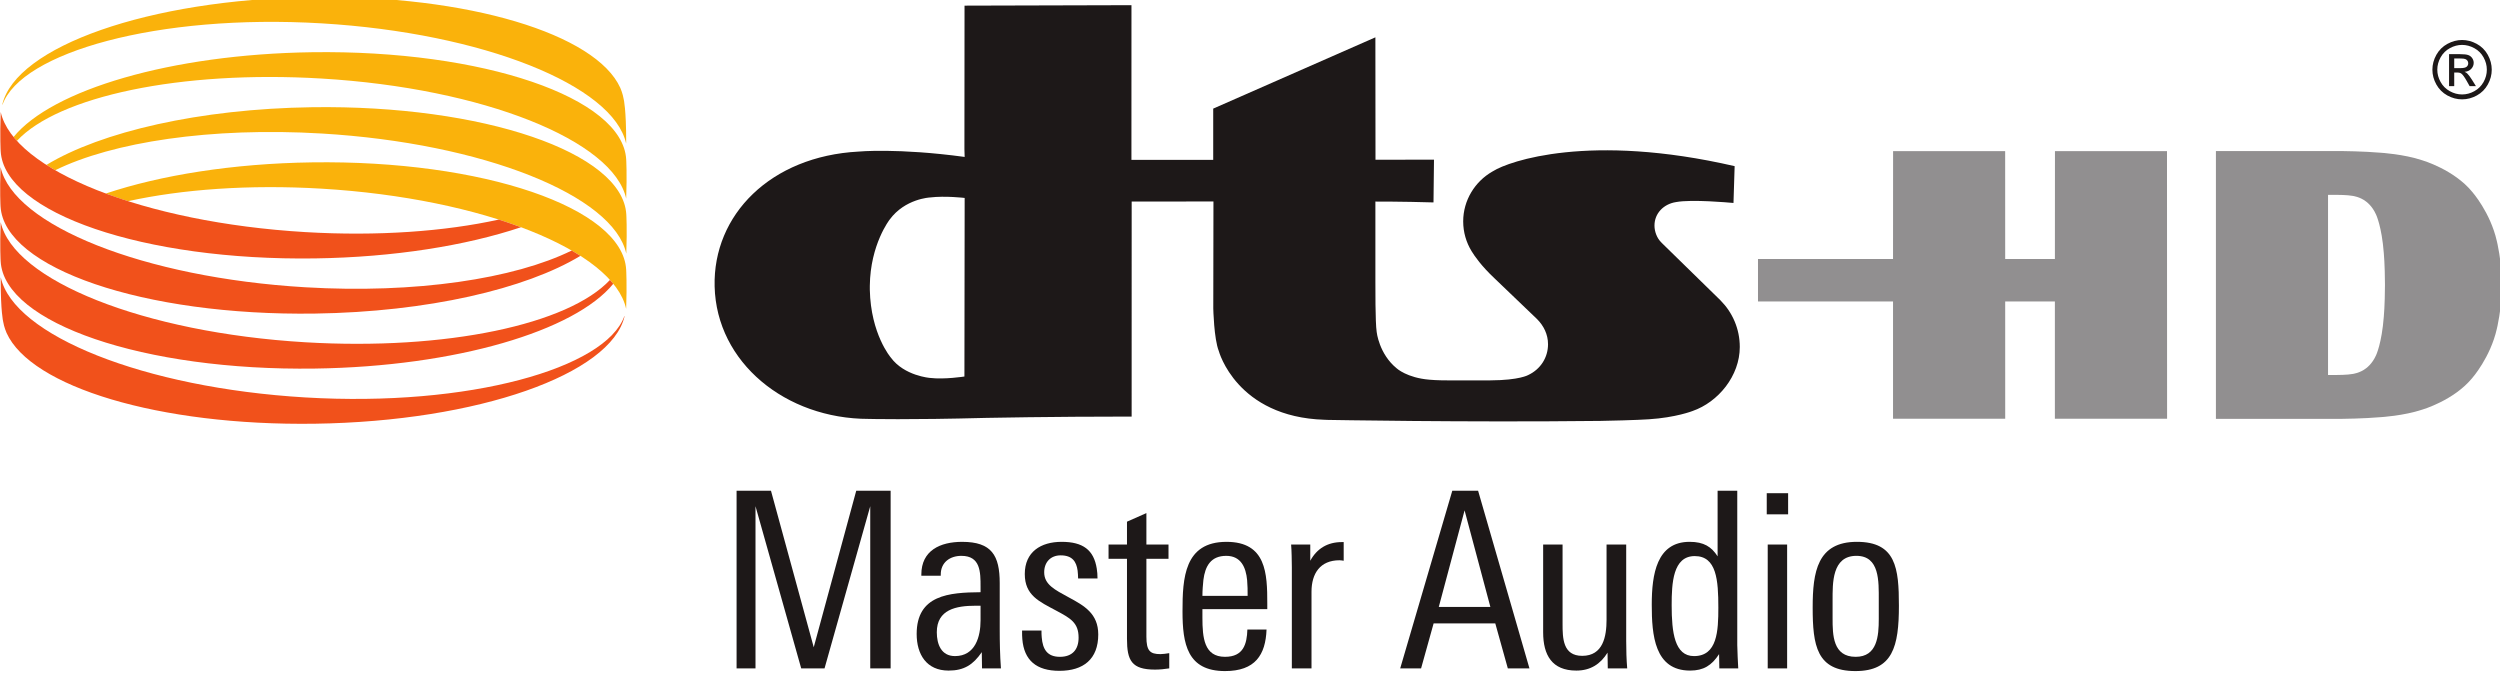 <?xml version="1.0" encoding="UTF-8" standalone="no"?>
<!-- Created with Inkscape (http://www.inkscape.org/) -->

<svg
   xmlns:dc="http://purl.org/dc/elements/1.1/"
   xmlns:cc="http://creativecommons.org/ns#"
   xmlns:rdf="http://www.w3.org/1999/02/22-rdf-syntax-ns#"
   xmlns:svg="http://www.w3.org/2000/svg"
   xmlns="http://www.w3.org/2000/svg"
   xmlns:sodipodi="http://sodipodi.sourceforge.net/DTD/sodipodi-0.dtd"
   xmlns:inkscape="http://www.inkscape.org/namespaces/inkscape"
   width="85.695mm"
   height="23.092mm"
   viewBox="0 0 85.695 23.092"
   version="1.1"
   id="svg33042"
   inkscape:version="0.92.3 (2405546, 2018-03-11)"
   sodipodi:docname="dts-hdma.svg">
  <defs
     id="defs33036">
    <clipPath
       clipPathUnits="userSpaceOnUse"
       id="clipPath28320">
      <path
         d="m 27.146,386.771 h 242.917 v 78.817 H 27.146 Z"
         id="path28318"
         inkscape:connector-curvature="0" />
    </clipPath>
    <clipPath
       clipPathUnits="userSpaceOnUse"
       id="clipPath28292">
      <path
         d="m 27.146,400.13 h 242.917 v 65.458 H 27.146 Z"
         id="path28290"
         inkscape:connector-curvature="0" />
    </clipPath>
    <clipPath
       clipPathUnits="userSpaceOnUse"
       id="clipPath28264">
      <path
         d="m 27.146,386.771 h 242.917 v 78.817 H 27.146 Z"
         id="path28262"
         inkscape:connector-curvature="0" />
    </clipPath>
  </defs>
  <sodipodi:namedview
     id="base"
     pagecolor="#ffffff"
     bordercolor="#666666"
     borderopacity="1.0"
     inkscape:pageopacity="0.0"
     inkscape:pageshadow="2"
     inkscape:zoom="3.959798"
     inkscape:cx="183.90896"
     inkscape:cy="49.309029"
     inkscape:document-units="mm"
     inkscape:current-layer="layer1"
     showgrid="false"
     fit-margin-top="0"
     fit-margin-left="0"
     fit-margin-right="0"
     fit-margin-bottom="0"
     inkscape:window-width="2560"
     inkscape:window-height="1017"
     inkscape:window-x="-8"
     inkscape:window-y="-8"
     inkscape:window-maximized="1" />
  <g
     inkscape:label="Layer 1"
     inkscape:groupmode="layer"
     id="layer1"
     transform="translate(367.151,114.445)">
    <g
       transform="matrix(0.353,0,0,-0.353,-376.728,49.804)"
       id="g28258">
      <g
         id="g28260"
         clip-path="url(#clipPath28264)">
        <g
           id="g28266"
           transform="translate(111.594,437.159)">
          <path
             d="m 0,0 c 0.089,-4.319 2.037,-6.582 2.037,-6.582 1.311,-1.787 3.802,-1.98 3.802,-1.98 1.401,-0.17 3.347,0.136 3.347,0.136 L 9.209,8.915 c 0,0 -1.889,0.225 -3.37,0.045 0,0 -2.423,-0.113 -3.914,-2.15 0,0 -1.88,-2.398 -1.925,-6.424 z m 25.424,-12.315 c -7.926,0 -14.099,-0.128 -14.099,-0.128 -7.671,-0.203 -11.438,-0.1 -11.438,-0.1 -8.044,0 -14.774,5.463 -14.957,12.864 -0.172,6.952 5.432,12.643 13.983,13.096 0,0 3.78,0.362 10.296,-0.52 l -0.023,0.747 0.011,13.944 16.21,0.045 -0.003,-15.022 h 7.941 v 4.978 l 15.748,6.922 0.01,-11.889 5.681,0.011 -0.048,-4.154 C 51.664,8.572 49.093,8.563 49.093,8.563 V 0.836 c 0,-0.386 -0.016,-4.04 0.125,-4.934 0,0 0.222,-2.134 1.944,-3.535 0,0 0.997,-0.922 3.18,-1.102 0,0 0.731,-0.077 2.093,-0.068 h 3.739 l 0.121,0.004 c 2.796,0.013 3.645,0.52 3.645,0.52 1.198,0.566 1.917,1.707 1.917,2.986 0,0.967 -0.424,1.8 -1.071,2.449 l -0.026,0.025 -4.086,3.915 c -1.285,1.202 -1.953,2.182 -2.216,2.612 l -0.029,0.046 c -0.513,0.841 -0.81,1.828 -0.81,2.886 0,2.053 1.147,3.866 2.813,4.825 l 0.111,0.063 c 1.511,0.949 9.317,3.732 23.435,0.474 L 83.866,8.428 83.569,8.451 c 0,0 -3.765,0.35 -5.279,0.062 L 78.254,8.507 c -1.167,-0.193 -2.06,-1.083 -2.06,-2.275 0,-0.585 0.241,-1.206 0.623,-1.595 l 0.09,-0.096 5.66,-5.534 0.048,-0.051 c 1.151,-1.157 1.863,-2.751 1.863,-4.513 0,-2.802 -2.086,-5.353 -4.593,-6.221 0,0 -1.607,-0.634 -4.245,-0.801 0,0 -1.247,-0.093 -4.803,-0.16 h -0.193 c -12.829,-0.145 -26.166,0.1 -26.166,0.1 l -0.328,0.013 c -8.552,0.269 -10.262,6.674 -10.262,6.674 -0.475,1.186 -0.536,4.139 -0.536,4.139 L 33.368,8.572 25.427,8.563 25.424,-12.315"
             style="fill:#1d1818;fill-opacity:1;fill-rule:nonzero;stroke:none"
             id="path28268"
             inkscape:connector-curvature="0" />
        </g>
        <g
           id="g28270"
           transform="translate(258.721,437.711)">
          <path
             d="m 0,0 c -0.007,1.893 -0.112,3.008 -0.112,3.008 -0.199,2.597 -0.752,3.74 -0.752,3.74 -0.382,0.864 -0.964,1.261 -0.964,1.261 -0.594,0.468 -1.305,0.553 -1.305,0.553 -0.508,0.099 -1.515,0.099 -1.515,0.099 H -5.527 V -8.828 h 0.879 c 0,0 1.007,0 1.515,0.1 0,0 0.711,0.084 1.305,0.553 0,0 0.582,0.396 0.964,1.261 0,0 0.553,1.144 0.752,3.739 0,0 0.105,1.115 0.112,3.008 z m 11.341,-0.219 c 0,-2.239 -0.48,-4.139 -0.48,-4.139 -0.628,-2.773 -2.386,-4.766 -2.386,-4.766 -1.782,-2.177 -4.849,-3.068 -4.849,-3.068 -1.809,-0.605 -4.04,-0.733 -4.04,-0.733 -1.652,-0.145 -3.771,-0.164 -3.771,-0.164 h -12.23 v 26.004 h 12.23 c 0,0 2.119,-0.019 3.771,-0.163 0,0 2.231,-0.131 4.04,-0.735 0,0 3.067,-0.891 4.849,-3.068 0,0 1.758,-1.992 2.386,-4.768 0,0 0.48,-1.899 0.48,-4.139 v -0.261"
             style="fill:#918f90;fill-opacity:1;fill-rule:nonzero;stroke:none"
             id="path28272"
             inkscape:connector-curvature="0" />
        </g>
        <g
           id="g28274"
           transform="translate(226.669,424.632)">
          <path
             d="M 0,0 H 10.896 L 10.887,25.985 H 0.008 L 0.002,15.512 H -4.825 L -4.828,25.985 H -15.71 l -0.006,-10.473 h -13.113 v -4.123 h 13.113 V 0 H -4.823 L -4.825,11.389 H 0 Z"
             style="fill:#918f90;fill-opacity:1;fill-rule:nonzero;stroke:none"
             id="path28276"
             inkscape:connector-curvature="0" />
        </g>
        <g
           id="g28278"
           transform="translate(28.772,451.617)">
          <path
             d="M 0,0 C 4.01,4.311 15.861,6.868 29.582,6.051 45.285,5.118 57.94,0.023 59.165,-5.615 v 0.052 c 0.087,2.352 0,3.764 0,3.764 C 58.827,4.201 45.256,8.844 28.639,8.606 14.941,8.409 3.397,4.946 -0.325,0.373 c 0,0 0.162,-0.196 0.312,-0.357 z"
             style="fill:#fab20b;fill-opacity:1;fill-rule:nonzero;stroke:none"
             id="path28280"
             inkscape:connector-curvature="0" />
        </g>
        <g
           id="g28282"
           transform="translate(32.491,448.764)">
          <path
             d="M 0,0 C 5.567,2.738 15.126,4.205 25.874,3.566 41.576,2.632 54.232,-2.463 55.454,-8.1 l 0.002,0.051 c 0.089,2.355 0,3.763 0,3.763 C 55.117,1.715 41.547,6.358 24.929,6.119 14.004,5.961 4.457,3.734 -0.85,0.517 c 0,0 0.408,-0.261 0.831,-0.507 z"
             style="fill:#fab20b;fill-opacity:1;fill-rule:nonzero;stroke:none"
             id="path28284"
             inkscape:connector-curvature="0" />
        </g>
      </g>
    </g>
    <g
       transform="matrix(0.353,0,0,-0.353,-376.728,49.804)"
       id="g28286">
      <g
         id="g28288"
         clip-path="url(#clipPath28292)">
        <g
           id="g28294"
           transform="translate(39.564,445.759)">
          <path
             d="m 0,0 c 5.232,1.15 11.756,1.634 18.786,1.216 15.701,-0.933 28.358,-6.031 29.581,-11.67 l 0.003,0.051 c 0.087,2.354 0,3.763 0,3.763 C 48.029,-0.637 34.461,4.009 17.843,3.769 10.165,3.659 3.166,2.524 -2.156,0.744 c 0,0 1.108,-0.417 2.134,-0.735 z"
             style="fill:#fab20b;fill-opacity:1;fill-rule:nonzero;stroke:none"
             id="path28296"
             inkscape:connector-curvature="0" />
        </g>
        <g
           id="g28298"
           transform="translate(27.352,455.143)">
          <path
             d="m 0,0 c 1.321,5.629 14.224,10.209 30.061,10.437 15.159,0.217 27.593,-3.588 29.952,-8.82 0,0 0.246,-0.553 0.334,-1.122 0,0 0.237,-0.951 0.237,-4.086 L 60.579,-3.789 C 59.345,1.845 46.697,6.95 31.006,7.884 15.082,8.83 1.828,5.049 0.024,-0.006 Z"
             style="fill:#fab20b;fill-opacity:1;fill-rule:nonzero;stroke:none"
             id="path28300"
             inkscape:connector-curvature="0" />
        </g>
        <g
           id="g28302"
           transform="translate(86.681,437.737)">
          <path
             d="m 0,0 c -3.721,-4.573 -15.262,-8.036 -28.959,-8.232 -16.618,-0.237 -30.188,4.406 -30.527,10.408 0,0 -0.089,1.411 0,3.765 l 0.002,0.05 c 1.222,-5.641 13.878,-10.735 29.58,-11.67 13.718,-0.814 25.566,1.744 29.583,6.053 0,0 0.154,-0.168 0.313,-0.361 z"
             style="fill:#f1511b;fill-opacity:1;fill-rule:nonzero;stroke:none"
             id="path28304"
             inkscape:connector-curvature="0" />
        </g>
        <g
           id="g28306"
           transform="translate(83.489,440.45)">
          <path
             d="m 0,0 c -5.308,-3.217 -14.854,-5.447 -25.777,-5.605 -16.619,-0.238 -30.187,4.408 -30.528,10.41 0,0 -0.086,1.409 0,3.763 l 0.002,0.051 c 1.223,-5.636 13.88,-10.735 29.581,-11.669 10.743,-0.639 20.306,0.826 25.875,3.565 0,0 0.404,-0.224 0.828,-0.499 z"
             style="fill:#f1511b;fill-opacity:1;fill-rule:nonzero;stroke:none"
             id="path28308"
             inkscape:connector-curvature="0" />
        </g>
        <g
           id="g28310"
           transform="translate(77.724,443.23)">
          <path
             d="m 0,0 c -5.325,-1.781 -12.322,-2.917 -19.999,-3.028 -16.615,-0.239 -30.187,4.407 -30.528,10.407 0,0 -0.086,1.411 0.002,3.763 l 0.002,0.051 c 1.223,-5.636 13.88,-10.732 29.582,-11.666 7.025,-0.417 13.553,0.066 18.781,1.216 0,0 0.974,-0.303 2.125,-0.73 z"
             style="fill:#f1511b;fill-opacity:1;fill-rule:nonzero;stroke:none"
             id="path28312"
             inkscape:connector-curvature="0" />
        </g>
      </g>
    </g>
    <g
       transform="matrix(0.353,0,0,-0.353,-376.728,49.804)"
       id="g28314">
      <g
         id="g28316"
         clip-path="url(#clipPath28320)">
        <g
           id="g28322"
           transform="translate(87.78,434.584)">
          <path
             d="m 0,0 c -1.321,-5.629 -14.224,-10.206 -30.061,-10.435 -15.159,-0.218 -27.593,3.587 -29.951,8.819 0,0 -0.247,0.554 -0.335,1.121 0,0 -0.235,0.952 -0.235,4.088 l 0.003,0.196 c 1.234,-5.633 13.882,-10.737 29.573,-11.671 15.924,-0.947 29.181,2.835 30.983,7.89 z"
             style="fill:#f1511b;fill-opacity:1;fill-rule:nonzero;stroke:none"
             id="path28324"
             inkscape:connector-curvature="0" />
        </g>
        <g
           id="g28326"
           transform="translate(111.635,400.392)">
          <path
             d="M 0,0 V 15.746 L -4.438,0 h -2.266 l -4.438,15.746 V 0 h -1.837 v 17.25 h 3.34 L -5.487,2.052 -1.36,17.25 H 1.98 V 0 Z"
             style="fill:#1d1818;fill-opacity:1;fill-rule:nonzero;stroke:none"
             id="path28328"
             inkscape:connector-curvature="0" />
        </g>
        <g
           id="g28330"
           transform="translate(122.347,406.476)">
          <path
             d="m 0,0 h -0.477 c -1.885,0 -3.771,-0.358 -3.771,-2.577 0,-1.169 0.431,-2.314 1.766,-2.314 1.981,0 2.482,1.908 2.482,3.459 z m 0.143,-6.084 -0.024,1.575 c -0.835,-1.218 -1.717,-1.79 -3.221,-1.79 -2.147,0 -3.102,1.575 -3.102,3.555 0,3.794 3.15,4.032 6.204,4.056 v 0.525 c 0,1.432 0,3.006 -1.861,3.006 -1.098,0 -2.004,-0.62 -2.004,-1.813 V 2.91 H -5.75 v 0.12 c 0,2.338 1.837,3.173 3.961,3.173 2.862,0 3.65,-1.312 3.65,-4.008 v -4.438 c 0,-1.288 0.024,-2.553 0.119,-3.841 z"
             style="fill:#1d1818;fill-opacity:1;fill-rule:nonzero;stroke:none"
             id="path28332"
             inkscape:connector-curvature="0" />
        </g>
        <g
           id="g28334"
           transform="translate(130.006,400.154)">
          <path
             d="m 0,0 c -2.242,0 -3.435,1.025 -3.603,3.078 -0.024,0.214 -0.024,0.524 -0.024,0.835 h 1.885 c 0,-0.215 0,-0.478 0.024,-0.668 C -1.623,2.1 -1.193,1.36 0.048,1.36 c 1.193,0 1.813,0.691 1.813,1.86 0,1.456 -0.788,1.885 -2.172,2.625 -1.646,0.883 -3.053,1.479 -3.053,3.555 0,2.147 1.55,3.126 3.578,3.126 2.076,0 3.126,-0.788 3.412,-2.601 C 3.674,9.639 3.698,9.305 3.698,8.971 H 1.814 c 0,0.262 -0.025,0.525 -0.048,0.763 -0.12,0.859 -0.502,1.479 -1.647,1.479 -0.978,0 -1.598,-0.668 -1.598,-1.646 0,-1.193 1.026,-1.693 2.385,-2.434 C 2.41,6.323 3.77,5.559 3.77,3.531 3.77,1.121 2.314,0 0,0"
             style="fill:#1d1818;fill-opacity:1;fill-rule:nonzero;stroke:none"
             id="path28336"
             inkscape:connector-curvature="0" />
        </g>
        <g
           id="g28338"
           transform="translate(139.286,400.273)">
          <path
             d="m 0,0 c -2.267,0 -2.72,0.882 -2.72,2.982 v 7.778 h -1.79 v 1.384 h 1.79 v 2.219 l 1.885,0.835 V 12.144 H 1.312 V 10.76 H -0.835 V 3.197 c 0,-1.36 0.334,-1.694 1.359,-1.694 0.263,0 0.549,0.048 0.86,0.095 V 0.119 C 0.93,0.047 0.453,0 0,0"
             style="fill:#1d1818;fill-opacity:1;fill-rule:nonzero;stroke:none"
             id="path28340"
             inkscape:connector-curvature="0" />
        </g>
        <g
           id="g28342"
           transform="translate(148.233,408.957)">
          <path
             d="m 0,0 c -0.119,1.241 -0.596,2.362 -2.028,2.362 -1.503,0 -2.051,-1.002 -2.219,-2.338 -0.048,-0.501 -0.095,-1.002 -0.095,-1.551 h 4.39 c 0,0.502 0,1.002 -0.048,1.527 m -4.342,-2.815 v -0.811 c 0,-1.981 0.167,-3.817 2.195,-3.817 1.789,0 2.124,1.24 2.171,2.648 H 1.885 C 1.79,-7.253 0.787,-8.827 -2.147,-8.827 c -3.674,0 -4.128,2.648 -4.128,5.798 0,3.22 0.167,6.751 4.271,6.751 3.866,0 3.961,-3.078 3.961,-5.988 v -0.549 z"
             style="fill:#1d1818;fill-opacity:1;fill-rule:nonzero;stroke:none"
             id="path28344"
             inkscape:connector-curvature="0" />
        </g>
        <g
           id="g28346"
           transform="translate(157.203,410.89)">
          <path
             d="m 0,0 c -1.884,0 -2.719,-1.289 -2.719,-3.054 v -7.444 h -1.91 v 9.829 c 0,0.55 -0.023,1.671 -0.07,2.196 h 1.86 v -1.575 c 0.645,1.193 1.695,1.813 3.054,1.813 H 0.406 V -0.048 C 0.263,-0.024 0.144,0 0,0"
             style="fill:#1d1818;fill-opacity:1;fill-rule:nonzero;stroke:none"
             id="path28348"
             inkscape:connector-curvature="0" />
        </g>
        <g
           id="g28350"
           transform="translate(169.348,415.734)">
          <path
             d="m 0,0 -2.505,-9.376 h 5.01 z m 4.199,-15.341 -1.217,4.365 h -5.989 l -1.216,-4.365 h -2.028 l 5.058,17.25 h 2.505 l 4.987,-17.25 z"
             style="fill:#1d1818;fill-opacity:1;fill-rule:nonzero;stroke:none"
             id="path28352"
             inkscape:connector-curvature="0" />
        </g>
        <g
           id="g28354"
           transform="translate(183.253,400.392)">
          <path
             d="m 0,0 -0.023,1.527 c -0.693,-1.121 -1.671,-1.742 -3.031,-1.742 -2.362,0 -3.221,1.503 -3.221,3.722 v 8.518 H -4.39 V 4.342 c 0,-1.407 0.024,-3.125 1.908,-3.125 2.028,0 2.363,1.884 2.363,3.507 v 7.301 H 1.789 V 2.648 C 1.789,1.742 1.814,0.882 1.886,0 Z"
             style="fill:#1d1818;fill-opacity:1;fill-rule:nonzero;stroke:none"
             id="path28356"
             inkscape:connector-curvature="0" />
        </g>
        <g
           id="g28358"
           transform="translate(191.699,411.296)">
          <path
             d="m 0,0 c -2.123,0 -2.242,-2.625 -2.242,-4.772 0,-2.648 0.286,-4.939 2.171,-4.939 2.266,0 2.362,2.458 2.362,4.7 C 2.291,-2.339 2.123,0 0,0 M 2.386,-10.904 2.363,-9.52 c -0.716,-1.097 -1.504,-1.598 -2.816,-1.598 -3.46,0 -3.722,3.459 -3.722,6.394 0,2.958 0.477,6.108 3.675,6.108 1.383,0 2.123,-0.478 2.719,-1.408 v 6.37 H 4.128 V -8.637 c 0,-0.573 0.071,-1.694 0.095,-2.267 z"
             style="fill:#1d1818;fill-opacity:1;fill-rule:nonzero;stroke:none"
             id="path28360"
             inkscape:connector-curvature="0" />
        </g>
        <path
           d="m 198.784,412.417 h 1.885 v -12.025 h -1.885 z m -0.095,4.987 h 2.076 v -2.052 h -2.076 z"
           style="fill:#1d1818;fill-opacity:1;fill-rule:nonzero;stroke:none"
           id="path28362"
           inkscape:connector-curvature="0" />
        <g
           id="g28364"
           transform="translate(209.568,407.025)">
          <path
             d="m 0,0 c 0,1.813 0.095,4.295 -2.171,4.295 -2.386,0 -2.314,-2.673 -2.314,-4.342 v -1.719 c 0,-1.622 0.023,-3.745 2.242,-3.745 2.1,0 2.243,2.028 2.243,3.674 z m -2.267,-6.895 c -3.77,0 -4.151,2.481 -4.151,6.179 0,3.46 0.453,6.371 4.294,6.371 3.794,0 4.08,-2.554 4.08,-6.204 0,-3.96 -0.596,-6.346 -4.223,-6.346"
             style="fill:#1d1818;fill-opacity:1;fill-rule:nonzero;stroke:none"
             id="path28366"
             inkscape:connector-curvature="0" />
        </g>
        <g
           id="g28368"
           transform="translate(265.447,458.68)">
          <path
             d="M 0,0 H 0.607 C 0.898,0 1.095,0.043 1.201,0.13 1.307,0.216 1.36,0.331 1.36,0.474 1.36,0.565 1.335,0.647 1.284,0.72 1.232,0.792 1.162,0.847 1.071,0.882 0.981,0.918 0.814,0.935 0.57,0.935 H 0 Z M -0.501,-1.747 V 1.355 H 0.566 C 0.93,1.355 1.193,1.327 1.356,1.27 1.519,1.213 1.649,1.112 1.746,0.97 1.843,0.827 1.891,0.675 1.891,0.515 1.891,0.289 1.81,0.092 1.649,-0.076 1.487,-0.245 1.272,-0.339 1.005,-0.359 1.114,-0.405 1.202,-0.46 1.268,-0.524 1.393,-0.646 1.546,-0.851 1.727,-1.138 L 2.105,-1.747 H 1.494 L 1.219,-1.258 C 1.002,-0.873 0.828,-0.632 0.696,-0.535 0.604,-0.464 0.47,-0.428 0.294,-0.428 H 0 V -1.747 Z M 0.764,2.254 C 0.359,2.254 -0.035,2.15 -0.419,1.942 -0.801,1.734 -1.102,1.438 -1.318,1.052 -1.534,0.666 -1.643,0.264 -1.643,-0.153 c 0,-0.415 0.106,-0.813 0.32,-1.194 0.212,-0.381 0.509,-0.678 0.891,-0.89 0.383,-0.213 0.781,-0.32 1.196,-0.32 0.415,0 0.814,0.107 1.196,0.32 0.382,0.212 0.678,0.509 0.89,0.89 0.212,0.381 0.317,0.779 0.317,1.194 0,0.417 -0.108,0.819 -0.323,1.205 C 2.629,1.438 2.329,1.734 1.944,1.942 1.56,2.15 1.167,2.254 0.764,2.254 m 0,0.477 C 1.248,2.731 1.721,2.607 2.181,2.359 2.642,2.11 3.001,1.755 3.259,1.293 3.516,0.831 3.644,0.348 3.644,-0.153 3.644,-0.649 3.518,-1.128 3.264,-1.586 3.011,-2.045 2.656,-2.401 2.199,-2.654 1.742,-2.906 1.263,-3.033 0.764,-3.033 c -0.499,0 -0.977,0.127 -1.434,0.379 -0.457,0.253 -0.813,0.609 -1.068,1.068 -0.255,0.458 -0.382,0.937 -0.382,1.433 0,0.501 0.129,0.984 0.387,1.446 0.259,0.462 0.619,0.817 1.08,1.066 0.461,0.248 0.933,0.372 1.417,0.372"
             style="fill:#1d1818;fill-opacity:1;fill-rule:nonzero;stroke:none"
             id="path28370"
             inkscape:connector-curvature="0" />
        </g>
      </g>
    </g>
  </g>
</svg>
